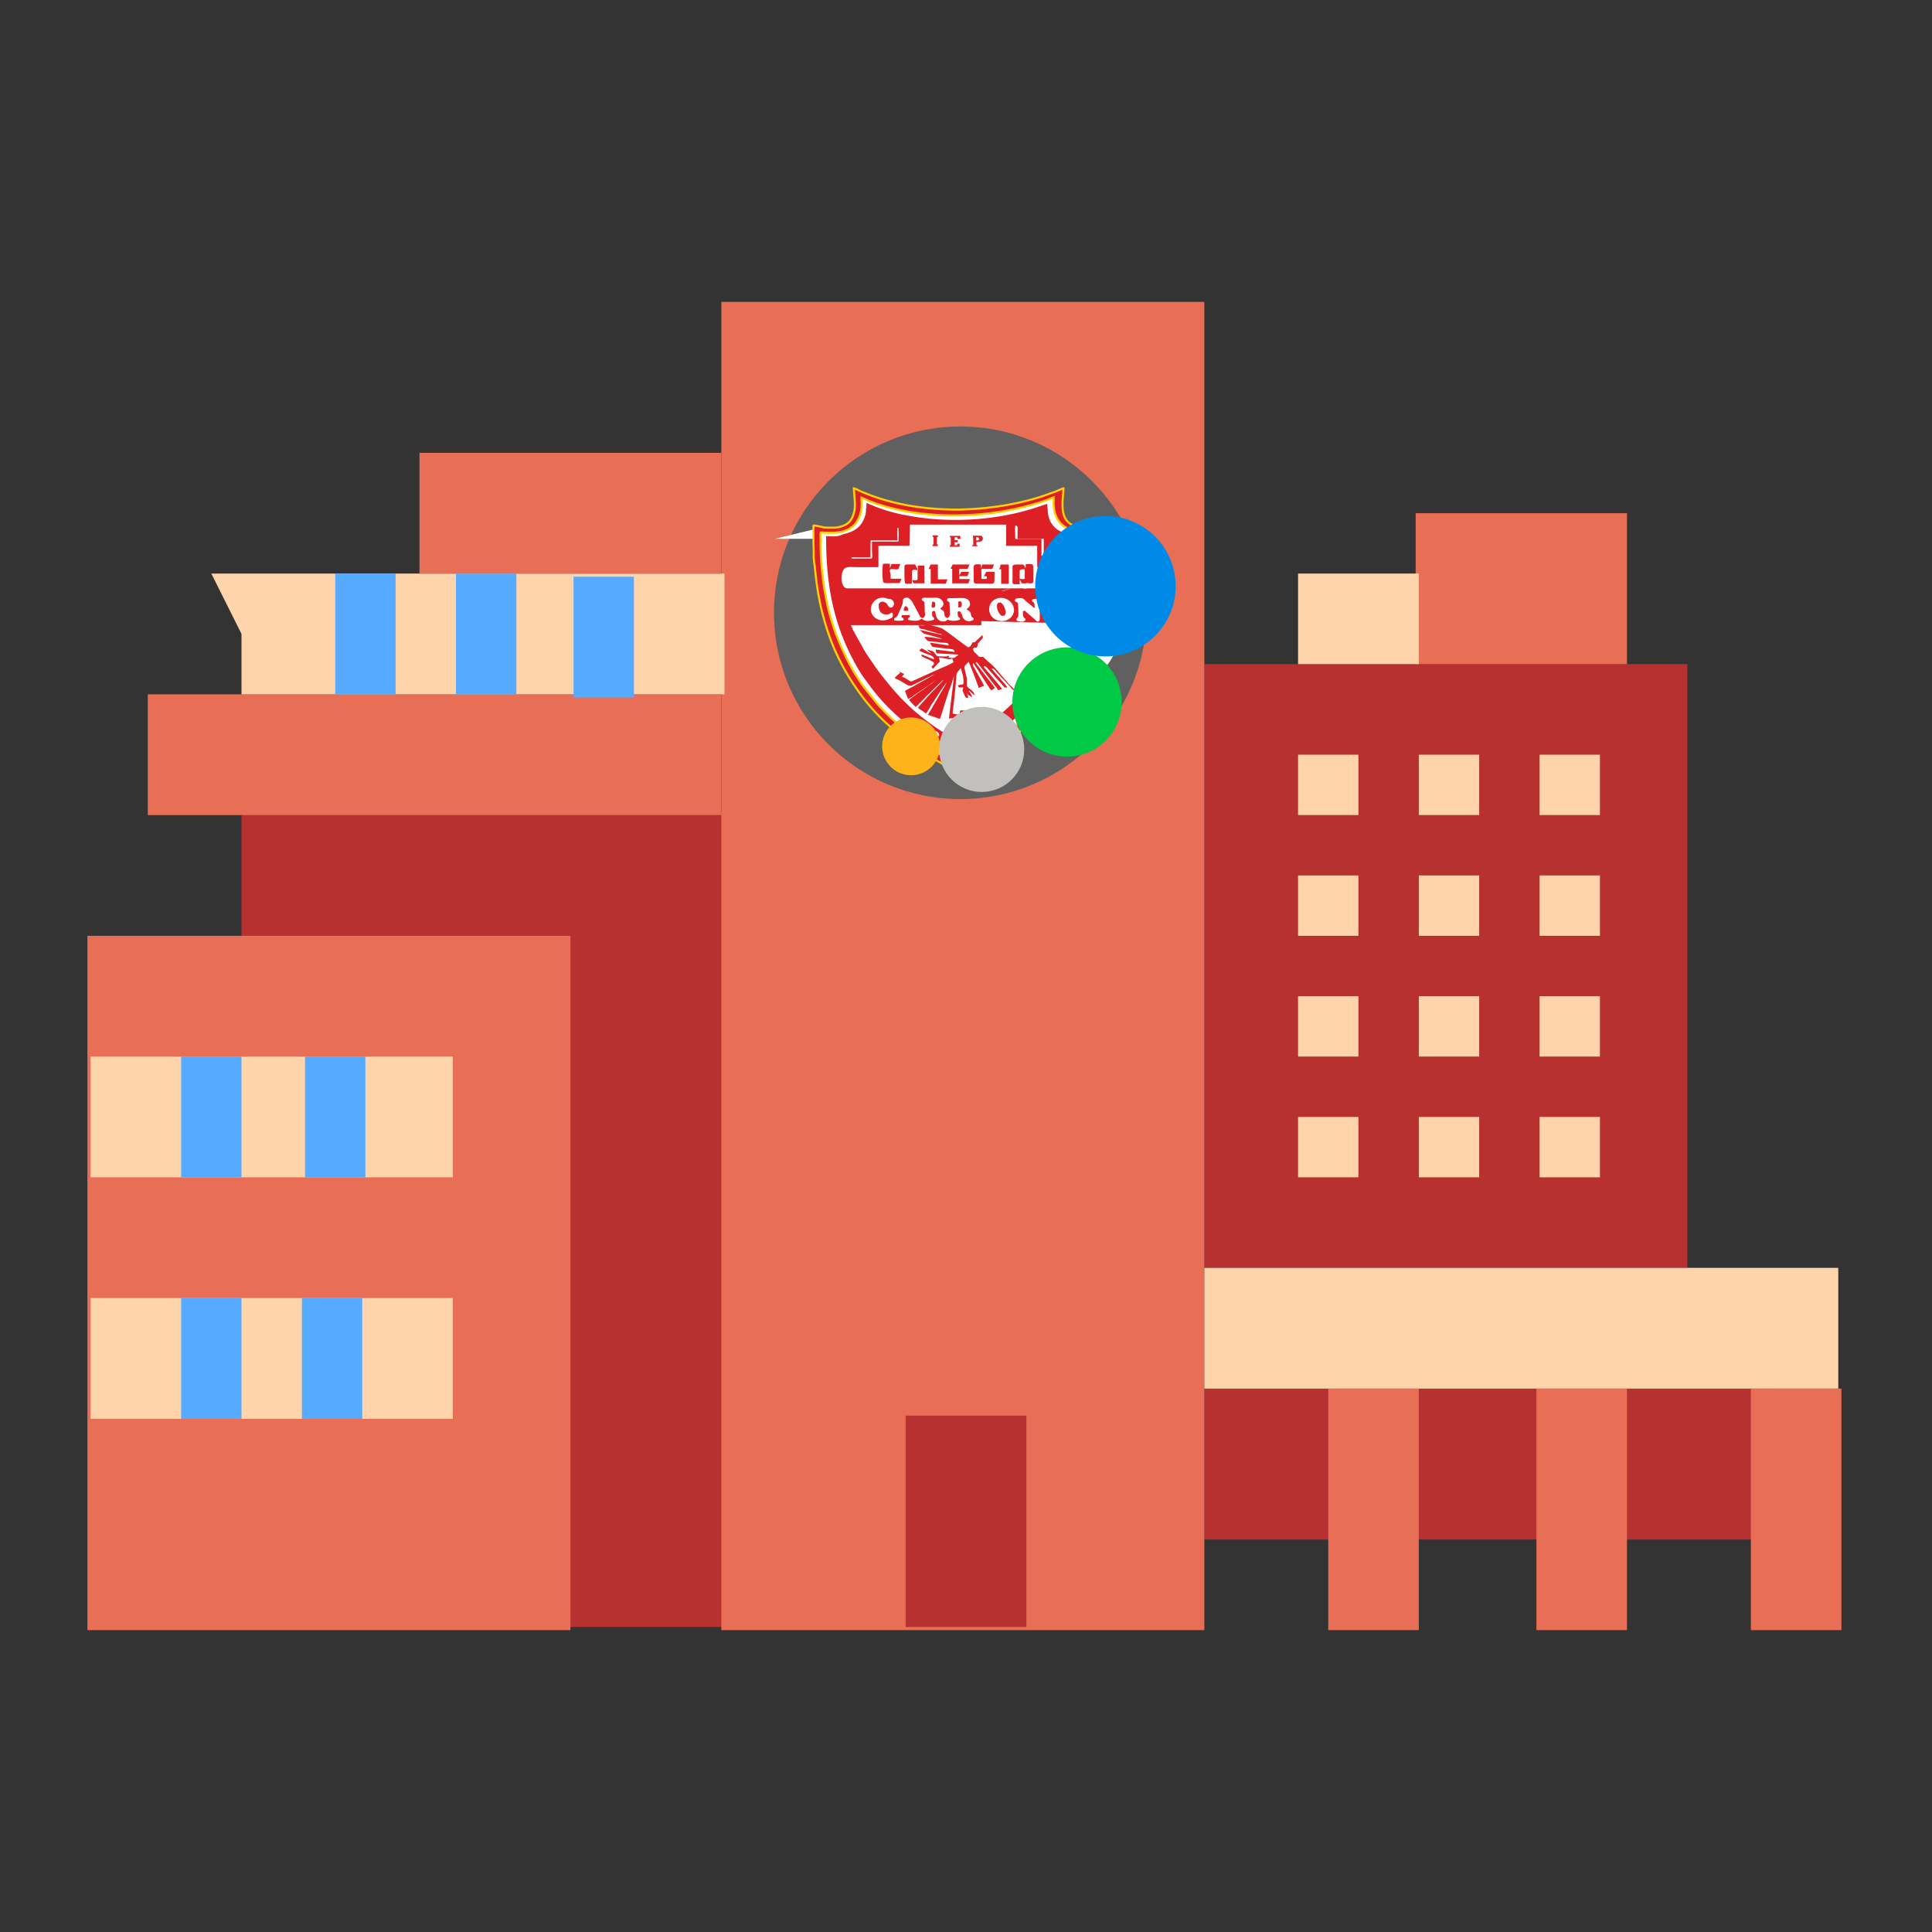 <svg width="512" height="512" xmlns="http://www.w3.org/2000/svg">

 <rect width="100%" height="100%" fill="#333333" stroke="none"/>

 <g>
  <title>background</title>
  <rect fill="none" id="canvas_background" height="514" width="514" y="-1" x="-1"/>
 </g>
 <g>
  <title>Layer 1</title>
  <rect id="svg_1" fill="#b73131" y="368" x="319.163" width="152" height="40"/>
  <rect id="svg_2" fill="#b73131" y="176" x="319.163" width="128" height="160"/>
  <rect id="svg_3" fill="#b73131" y="215.163" x="64" width="128" height="216"/>
  <rect id="svg_4" fill="#e86e55" y="248" x="23.163" width="128" height="184"/>
  <rect id="svg_5" fill="#ffd4aa" y="280" x="24" width="96" height="32"/>
  <rect id="svg_6" fill="#56aaff" y="280" x="48" width="16" height="32"/>
  <rect id="svg_7" fill="#56aaff" y="280" x="80.837" width="16" height="32"/>
  <rect id="svg_8" fill="#e86e55" y="80" x="191.163" width="128" height="352"/>
  <rect id="svg_9" fill="#e86e55" y="184" x="39.163" width="152" height="32"/>
  <rect id="svg_10" fill="#ffd4aa" y="336" x="319.163" width="168" height="32"/>
  <polygon id="svg_12" fill="#ffd4aa" points="192 152 56 152 64 168 64 184 192 184 192 152"/>
  <rect id="svg_13" fill="#56aaff" y="152" x="88.837" width="16" height="32"/>
  <rect id="svg_14" fill="#56aaff" y="152" x="120.837" width="16" height="32"/>
  <rect id="svg_15" fill="#56aaff" y="152.837" x="152" width="16" height="32"/>
  <rect id="svg_16" fill="#e86e55" y="120" x="111.163" width="80" height="32"/>
  <rect id="svg_17" fill="#e86e55" y="368" x="464" width="24" height="64"/>
  <rect id="svg_18" fill="#ffd4aa" y="200" x="344" width="16" height="16"/>
  <rect id="svg_19" fill="#ffd4aa" y="200" x="376" width="16" height="16"/>
  <rect id="svg_20" fill="#ffd4aa" y="200" x="408" width="16" height="16"/>
  <rect id="svg_21" fill="#ffd4aa" y="232" x="344" width="16" height="16"/>
  <rect id="svg_22" fill="#ffd4aa" y="232" x="376" width="16" height="16"/>
  <rect id="svg_23" fill="#ffd4aa" y="232" x="408" width="16" height="16"/>
  <rect id="svg_24" fill="#ffd4aa" y="264" x="344" width="16" height="16"/>
  <rect id="svg_25" fill="#ffd4aa" y="264" x="376" width="16" height="16"/>
  <rect id="svg_26" fill="#ffd4aa" y="264" x="408" width="16" height="16"/>
  <rect id="svg_27" fill="#ffd4aa" y="296" x="344" width="16" height="16"/>
  <rect id="svg_28" fill="#ffd4aa" y="296" x="376" width="16" height="16"/>
  <rect id="svg_29" fill="#ffd4aa" y="296" x="408" width="16" height="16"/>
  <rect id="svg_30" fill="#e86e55" y="136" x="375.163" width="56" height="40"/>
  <rect id="svg_31" fill="#ffd4aa" y="152" x="344" width="32" height="24"/>
  <rect id="svg_32" fill="#b73131" y="375.163" x="240" width="32" height="56"/>
  <rect id="svg_33" fill="#ffd4aa" y="344" x="24" width="96" height="32"/>
  <rect id="svg_34" fill="#56aaff" y="344" x="48" width="16" height="32"/>
  <rect id="svg_35" fill="#56aaff" y="344" x="80" width="16" height="32"/>
  <rect id="svg_36" fill="#e86e55" y="368" x="407.163" width="24" height="64"/>
  <rect id="svg_37" fill="#e86e55" y="368" x="352" width="24" height="64"/>
  <defs>
   <style>.cls-1{fill:#606060;}.cls-2{fill:none;stroke:#fff;stroke-width:11px;}.cls-2,.cls-4{stroke-miterlimit:10;}.cls-3,.cls-4{fill:#dd2026;}.cls-4{stroke:#ffce00;stroke-width:2px;}.cls-5{fill:#fff;}.cls-6{fill:#ffb31a;}.cls-7{fill:#c1c0bd;}.cls-8{fill:#00ca45;}.cls-9{fill:#008ae7;}</style>
  </defs>
  <g transform="matrix(0.272,0,0,0.272,0,0) " id="svg_73">
   <g id="svg_74">
    <circle id="svg_102" r="181.5" cy="597.039" cx="935.626" class="cls-1"/>
    <path id="svg_101" d="m801.126,519.439l0,16.66c0.22,1.05 0.22,7.38 0.22,9.28a47.1,47.1 0 0 0 0.86,9.49c1.92,18.78 3.92,32.07 9.49,50.84a193.08,193.08 0 0 0 26.75,55.47a181.81,181.81 0 0 0 34.94,38.36c1.94,1.9 3.88,3.16 5.82,4.85s10.14,7.59 12.3,9.28l6.47,4.43a251.37,251.37 0 0 0 27.61,15.82a61.15,61.15 0 0 0 7.54,3.62c1.08,0 19,-10.55 20.28,-11.39c2.16,-1.48 4.75,-2.74 6.47,-4.43c3.88,-2.74 8.41,-5.48 12.3,-8.44c12.51,-8.65 22.22,-17.93 33.65,-28.9l5,-5.48a192.7,192.7 0 0 0 28.9,-42.4a208.34,208.34 0 0 0 19.2,-60.11a115.63,115.63 0 0 0 2.16,-17.08l1.04,-17.93l0,0l0,-15.19l-0.22,-5.91c-2.59,0 -6,0.84 -8.84,0.84c-3.24,0 -6,0.21 -9.49,0c-21.79,-2.1 -17.45,-20.45 -16.61,-34.58c-1.08,0 -8.41,3.59 -10.14,3.8c-26.32,9.91 -55.65,14.34 -84.77,15c-31.71,0 -61.69,-4.64 -89.52,-16.66a19.47,19.47 0 0 0 -5,-2.11c0.22,5.69 1.08,10.55 0.86,16.24c-0.22,4.85 -1.94,9.91 -4.75,13.08s-7.52,4.82 -13.52,5.45c-3.24,0 -6.47,0 -9.71,-0.21c-2.82,-0.84 -8.43,-1.9 -9.29,-1.69z" class="cls-2"/>
    <path id="svg_100" d="m804.906,522.539c-0.23,49.55 7.91,91.42 34,133.76c2.79,4.19 6,8.37 9.07,12.56a188.92,188.92 0 0 0 31.87,33.5c4,3 7.91,6.28 12.1,9.54c6.28,5.12 12.79,9.07 19.77,13.26c7.44,4.89 13.49,7.91 21.4,12.1c1.63,0.93 1.16,0.23 3.49,-0.93c23,-12.56 45.83,-28.85 63.27,-46.76a245.85,245.85 0 0 0 27,-33c18.84,-29.78 27.92,-59.32 31.87,-94.45c1.16,-9.54 1.16,-19.77 1.16,-29.78c0,-3 0,-7 -0.23,-10.24c-13.26,0 -21.87,-0.93 -30,-6.51c-8.14,-6.28 -9.31,-15.35 -9.31,-24.66l-9.31,3c-3,1.16 -6.51,2.09 -9.54,3c-36.56,10.48 -78.9,12.61 -117.29,5.37a159.3,159.3 0 0 1 -35.1,-10.24c-1.16,-0.23 -3.49,-1.63 -4.89,-2.09c-0.23,5.35 0,9.54 -2.09,14.66c-3,8.37 -9.54,13.49 -19.77,15.59c-7.93,3.48 -10.49,2.08 -17.47,2.32z" class="cls-3"/>
    <path id="svg_99" d="m1065.216,519.979c0.93,30.94 -0.93,56.3 -9.31,85.84c-5.35,18.84 -15.59,41.64 -27.22,58.39c-2.09,2.33 -3,4.89 -5.12,7a173.13,173.13 0 0 1 -11.44,13.47c-8.37,9.54 -22.1,22.56 -32.8,30.24l-14.42,10.47c-3.49,2.33 -12.1,7.91 -15.59,10.24c-2.79,1.63 -5.35,3 -8.14,4.89c-1.63,0.93 -2.79,1.63 -4.19,2.33c-2.79,1.16 -2.33,2.09 -4.19,0.93c-2.79,-1.63 -6,-2.79 -8.37,-4.19a298.79,298.79 0 0 1 -31.4,-19.54a246.4,246.4 0 0 1 -38.15,-34.2l-12.52,-15.6c-11.4,-15.35 -18.84,-30.24 -26.05,-47.92c-10.93,-26.52 -16.52,-60.95 -16.75,-91.19l0,-6c0,-7.44 -0.93,-6.28 2.33,-6.28c3,0.23 6.51,0.23 9.54,0.23c11.4,-0.23 20.47,-4.19 24.89,-13.49a26.86,26.86 0 0 0 2.81,-9.35c0.93,-5.12 0,-9.07 0.23,-11.4l9.31,4c40.24,15.35 93.05,16.52 134.92,8.14a294.16,294.16 0 0 0 32.78,-8.45l10.24,-4c0,2.79 -0.23,5.35 0,8.37c1.16,12.1 6.51,20.94 20.7,24.66c7.91,2.56 10.93,1.86 17.91,2.33l0,0.08zm-272.64,-7.91l0,18.37c0.23,1.16 0.23,8.14 0.23,10.24a53.09,53.09 0 0 0 0.93,10.47c2.09,20.7 4.19,35.36 10.24,56.06a215,215 0 0 0 28.85,61.18a199,199 0 0 0 37.69,42.34c2.09,2.09 4.19,3.49 6.28,5.35s10.93,8.37 13.26,10.24l7,4.89a269.62,269.62 0 0 0 29.78,17.45a65.31,65.31 0 0 0 8.14,4c1.16,0 20.47,-11.63 21.87,-12.56c2.33,-1.63 5.12,-3 7,-4.89c4.19,-3 9.07,-6 13.26,-9.31c13.49,-9.54 24,-19.77 36.29,-31.87l5.35,-6a212.81,212.81 0 0 0 31.17,-46.76a233.51,233.51 0 0 0 20.7,-66.3a130.28,130.28 0 0 0 2.33,-18.84l1.16,-19.77l0,0l0,-16.82l-0.23,-6.51c-2.79,0 -6.51,0.93 -9.54,0.93c-3.49,0 -6.51,0.23 -10.24,0c-23.5,-2.33 -18.84,-22.56 -17.91,-38.15c-1.16,0 -9.07,4 -10.93,4.19c-28.38,10.93 -60,15.82 -91.42,16.52c-34.2,0 -66.53,-5.12 -96.54,-18.38a20.75,20.75 0 0 0 -5.35,-2.33c0.23,6.28 1.16,11.63 0.93,17.91c-0.23,5.35 -2.09,10.93 -5.12,14.42s-8.14,5.35 -14.66,6c-3.49,0 -7,0 -10.47,-0.23c-3.07,-0.91 -9.12,-2.08 -10.05,-1.84z" class="cls-4"/>
    <path id="svg_98" d="m1039.626,609.069l-210.5,0c0.23,2.09 7.91,15.59 9.07,17.45a134,134 0 0 0 10.24,16.75c4.19,6.28 7,10.24 11.4,15.82c2.09,2.79 4.19,5.12 6,7.44l6.28,7.44c2.33,2.33 4.19,4.89 6.51,7a205.09,205.09 0 0 0 19.77,17.91c0.93,0.23 1.16,1.16 2.09,1.63a202.39,202.39 0 0 0 24.89,16.75c1.16,0.93 8.37,4.89 9.31,4.89c1.16,0 16.52,-9.07 17.91,-10.24c18.61,-12.1 30.24,-22.1 44.66,-37.69a343.27,343.27 0 0 0 23.73,-30.94l5.12,-8.14a178.14,178.14 0 0 0 11.63,-21.87a8.62,8.62 0 0 0 1.86,-4.19l0.03,-0.01z" class="cls-5"/>
    <path id="svg_97" d="m894.926,609.069a10.07,10.07 0 0 0 1.16,2.79c0.23,0.93 2.09,0.93 3,1.16c2.33,0.23 4,1.16 6.28,1.63l9.54,2.79c0.93,0.23 2.33,0.23 2.79,1.16l-21.4,-4.89c0.23,0.93 1.16,1.16 2.09,2.09a6.41,6.41 0 0 0 2.09,1.63l17.45,4.89c-0.23,0.23 -1.16,0 -2.09,0s-1.4,-0.23 -2.33,-0.23a58.4,58.4 0 0 0 -12.79,-1.63a12.45,12.45 0 0 0 3.49,4.19c1.4,0.23 12.56,1.16 15.35,1.63a15.4,15.4 0 0 1 3.57,0.26c0.23,0.23 1.4,1.63 1.4,2.33l-18.61,-2.79l2.33,4c0.23,0.23 15.35,2.09 18.38,2.33c2.33,0.23 3,0.93 3.49,2.79l-18.38,-2.33c0,1.16 0.23,2.79 0.93,3.49c0.23,0.23 0,0.23 0.23,0.23l20.94,1.16c-0.23,0.93 -2.79,2.09 -3.49,2.79c-1.16,0.93 -4.19,0.23 -6,0.23l0,-2.09c-1.16,0.23 -1.63,0.93 -2.79,0.93c-2.09,0 -5.12,0 -7.44,-0.23c-2.33,0 -3.49,-4 -5.35,-4.89c-1.16,-0.23 -4.89,-1.63 -5.35,-1.63c0.93,1.63 3,2.79 4.19,4c-3.49,-1.16 -6.51,-4 -9.54,-5.12a5.19,5.19 0 0 0 -2.33,2.09c1.4,1.16 6,2.79 7.91,3.49c4,1.63 6.51,2.09 6.28,5.12l-12.1,-4.89c0,2.09 0.23,2.09 2.09,2.79a9.6,9.6 0 0 0 3.49,1.63a55.08,55.08 0 0 1 6.51,3.49c0,3.49 -0.93,2.09 -2.33,4l1.16,2.09c0.93,-0.23 2.79,-2.79 3.49,-3.49l3.49,-3.49l-0.93,-4c1.63,0 5.35,0.93 7,1.16c4.89,1.16 2.33,0.23 6,0a30.56,30.56 0 0 1 1.16,3.49c-3.49,2.33 -7.91,4 -12.56,6l-25.19,11.32c-4,1.63 -2.79,2.09 -6.28,0c-1.63,-0.93 -4.19,-2.79 -6,-3c0.23,-1.16 1.63,-2.09 2.09,-3c-1.63,-0.23 -3,-1.63 -4.89,-2.09c0.23,0.93 0.23,0.23 0.93,1.16c-1.16,0.93 -5.12,4 -5.35,5.12a59.67,59.67 0 0 1 9.31,4.89c1.63,0.93 3,2.09 4.89,2.33a5.73,5.73 0 0 0 2.79,-0.23l12.1,-6a23.83,23.83 0 0 1 4.89,-2.33a31.53,31.53 0 0 1 4.89,-2.33c-1.63,1.16 -5.35,3 -7,4c-4.89,2.79 -9.54,5.12 -14.42,8.14a57.7,57.7 0 0 0 -7.44,4l3,7.91c1.4,-0.23 23.5,-15.82 27.22,-18.38c-0.93,0.93 -2.33,1.63 -3,2.33a30.31,30.31 0 0 1 -3.49,2.33l-6.51,4.89c-4.89,3 -9.07,6.51 -13.26,9.54c0.23,0.93 6,6.51 6.51,7a49.34,49.34 0 0 0 3.49,-3.49a36.82,36.82 0 0 0 3,-3c6.28,-6.28 12.56,-12.56 18.61,-18.38c1.16,-0.93 1.16,-1.63 1.63,-0.93c-1.16,0.93 -5.35,6 -6.28,6.51c-2.09,2.33 -4,4.19 -6.28,6.51l-12.1,13.49a24.15,24.15 0 0 0 4,2.79c1.16,0.7 3,2.33 4.19,2.79a35,35 0 0 0 2.33,-4a16.13,16.13 0 0 0 2.33,-4c2.09,-2.79 3.49,-5.12 5.12,-7.44c1.16,-2.09 8.37,-13.26 10.24,-14.66l-18.38,31.4l11.63,4c0.93,-1.63 8.37,-27 10.24,-30.94c0.93,-2.09 2.79,-9.07 3.49,-10.24l-4.89,40.71l15.27,-0.4a26.71,26.71 0 0 0 0.23,-4.19c0.23,-1.63 1.63,-1.63 1.63,-3l-6,-0.23l-0.93,4l0,0c-1.63,0 -4.89,-0.23 -6.28,-0.93l-0.23,0c0,-4 0.93,-8.14 1.16,-11.63c0.93,-7.91 1.63,-15.59 2.33,-23.5a12.29,12.29 0 0 1 0.23,-3c0.23,-1.63 3,-4.89 4.19,-6c0.23,0.23 1.63,6.28 2.09,7.44c0.23,2.09 0.93,6 0.23,8.14l-5.35,1.05l1.16,2.09l4.19,0c0,3 -1.63,1.16 0.23,5.12c0.23,1.16 2.09,4.19 2.33,4.89l2.33,0c0,-1.16 -0.93,-3 -1.16,-4.19c1.16,1.16 0.23,1.16 2.09,2.09c0.93,0.23 1.63,1.16 2.79,1.63c-0.23,-3 -3,-5.12 -3,-6.28c1.16,0.23 4,4 5.35,4.19c-0.23,-3 -3,-4.89 -5.12,-6.51c-1.4,-1.16 -2.33,-1.63 -2.33,-3.49l0,-5.35c0,-2.79 -2.33,-9.54 -2.33,-12.1c0,-1.16 3.49,-4.19 4,-4.89c0.93,0.93 7.91,19.54 9.31,23.5c0,0.23 0,0.23 0.23,0.93l0.23,0.93c0.23,0 5.35,-2.09 5.35,-2.09c-0.93,-2.33 -7.44,-13.49 -9.07,-16.75c-0.93,-1.63 -3,-4 -1.16,-5.35a44.74,44.74 0 0 0 4.08,6.48c1.16,2.09 11.63,18.38 12.79,19.77c0.23,0.23 0,0.23 0.23,0.23c1.16,-0.23 2.79,-1.63 3.49,-2.09c-0.23,-1.63 -8.14,-10.93 -9.31,-12.56l-7,-9.07c-0.93,-0.93 -1.63,-2.33 -2.33,-3l0.93,-0.93c1.63,1.63 13.49,17.45 15.82,20.47c1.63,2.09 4.19,4.89 5.12,7c1.16,0 2.79,-0.93 4,-0.93c-0.23,-0.93 -14.66,-17.91 -17.21,-20.7c-0.93,-0.93 -0.93,-0.93 0,-1.63c1.16,0 0.23,-0.23 1.16,0.23l2.09,2.09c2.33,2.79 4.89,5.35 7,7.91c1.63,1.63 8.14,9.07 9.31,10.47l2.79,0c-0.93,-2.09 -14.42,-16.75 -15.35,-18.38l1.63,0c2.09,1.63 3.49,4 5.12,5.35a53.3,53.3 0 0 0 4.89,5.35l7.44,8.14c1.16,1.16 1.16,2.09 3,2.09c0,-1.16 -3.49,-4.19 -4.89,-5.35l-13.49,-15.82a56.82,56.82 0 0 0 -5.35,-5.12a53.3,53.3 0 0 1 -5.35,-4.89c-2.09,-1.63 -0.93,-0.93 -4,-1.16c-1.63,0 -2.33,-1.16 -3,-2.09c-1.63,-1.63 -4,-2.79 -4,-6l0.93,-0.93l2.33,0c2.33,-2.79 0,-2.79 2.33,-5.12l10.93,-12.56s-0.23,-0.93 -1.63,0l-12.52,11.58c-1.16,1.16 -1.16,0.93 -3,0.93a31.15,31.15 0 0 1 -1.4,2.79c-0.93,1.63 -1.16,1.16 -2.79,2.09c-3,-1.63 -23.73,-17.91 -26.05,-18.61a150.76,150.76 0 0 0 -14.66,-4c-2.58,2.15 -5.6,1.22 -7.7,0.98z" class="cls-3"/>
    <path id="svg_96" d="m886.556,511.139l93.75,0l0,20.7l30.24,0l0,20.7c1.4,0.23 18.38,0 21.4,0c9.07,0 12.56,-1.16 14.19,6.51c1.16,5.12 0,13.49 -5.35,14.19c-3.49,0.23 -7.44,0 -10.93,0l-204.48,0c-5.12,-0.23 -6.28,-9.07 -5.12,-14.19c2.09,-8.14 6.51,-6.51 14.19,-6.51l21.4,0l0,-20.7c2.09,-0.23 26.05,0 30.24,0l0.47,-20.7z" class="cls-5"/>
    <path id="svg_95" d="m998.446,554.869l0,9.07l-0.93,0.23a22.57,22.57 0 0 1 -4,-0.23a60.66,60.66 0 0 1 0,-6.51c0,-1.63 -0.23,-2.33 1.16,-2.33a4.21,4.21 0 0 1 3.72,-0.23l0.05,0zm-4.94,9.31a34.8,34.8 0 0 0 2.09,4.19l8.37,0c3.49,0 2.79,-2.09 2.79,-4.89l0,-7.44c0,-2.09 0.23,-5.35 -1.16,-6.28a28.33,28.33 0 0 0 -6.28,0l0,4c-0.23,-0.23 0,0.23 -0.23,-0.23a7.82,7.82 0 0 0 -2.09,-3.49c-11.63,-0.23 -10.47,0 -10.47,5.12l0,7c0,8.14 -1.16,7 7,7l0,-5.35l0,0l-0.02,0.37z" class="cls-3"/>
    <path id="svg_94" d="m968.446,549.979l-11.4,0l-1.4,4l0,-4c-8.37,-0.93 -7,1.16 -7,7.91l0,6.51c0,2.33 -0.23,4.19 2.79,4.19l7.91,0c9.54,0 9.54,1.16 9.54,-4.89a60.44,60.44 0 0 0 0,-6.51l-8.14,0c-0.23,0.93 -1.63,3 -2.09,4.19a9.59,9.59 0 0 1 2.79,0.23l0,1.16c0,0.93 0,0.93 -0.23,1.16a17.1,17.1 0 0 1 -4.89,0c-0.23,-1.16 0,-6 -0.23,-7.44l0,-1.15c0,-0.93 0,-0.23 0.23,-0.93c1.4,-0.23 8.14,0 10.47,0l1.65,-4.43z" class="cls-3"/>
    <path id="svg_93" d="m893.766,554.169l-2.09,-4.19c-11.4,0 -10.47,-0.93 -10.47,5.12c0,2.09 -0.23,12.79 0.93,13.49a28.33,28.33 0 0 0 6.28,0l0,-4c0.23,0.93 1.16,2.79 1.4,3.49c0.23,0 0.23,0 0.23,0.23l10.47,0c0,-0.23 0,-0.23 0.23,0l0,-8.61c0,-2.33 -0.23,-6.28 0,-8.14l-0.23,-0.23c-0.23,0 -0.23,0 0,-0.23l-6.28,0l0,2.79a8.26,8.26 0 0 1 -0.23,2.33l0,8.14c-0.23,1.16 -1.63,0.93 -3,0.93l-1.16,0c-1.63,0 -0.23,0 -0.93,-0.23s-0.23,-1.63 -0.23,-2.33l0,-6.19c0.23,-1.63 2.09,-1.63 4.19,-1.16c1.63,0 0.23,0 0.93,0.23c-0.04,-1.21 -0.04,-0.27 -0.04,-1.44z" class="cls-3"/>
    <path id="svg_92" d="m944.716,549.979l-16.52,0l-2.07,4.19l1.63,0l0,14.19l15.82,0l1.4,-4.19l-10.27,0l0,-2.79l7.91,0c0.23,-1.16 1.4,-3 1.4,-4.19l-7.44,0c-0.93,1.16 -1.16,2.79 -2.09,3.49l0,-6.28l8.14,0l2.09,-4.42z" class="cls-3"/>
    <path id="svg_91" d="m867.246,554.869c2.09,-0.93 5.35,0.23 7.44,-0.23c0.93,-0.23 0.93,-1.16 1.4,-2.33c0.23,-0.93 0.93,-1.63 0.93,-2.79l-8.37,0l-1.63,4.19l0,-4.42a60.66,60.66 0 0 0 -6.51,0c-1.16,2.33 -0.93,12.79 -0.23,16.52c0,3 3.49,2.33 7,2.33l9.31,0c0.23,-0.93 1.63,-3.49 1.63,-4.19c-2.33,-0.23 -10.24,0.23 -10.47,-0.23l0,-4.65c-0.73,-1.18 -0.96,-3.53 -0.5,-4.2z" class="cls-3"/>
    <path id="svg_90" d="m904.706,554.399a5.16,5.16 0 0 1 2.09,0.23l0,14l14.66,0l1.63,-4.19l-9.31,0l0,-14.46l-7,0l-2.07,4.42z" class="cls-3"/>
    <path id="svg_89" d="m975.656,549.979c-0.93,0.23 -0.93,0.23 -0.93,1.16c-0.23,0.23 -0.23,0.93 -0.23,1.16a21.62,21.62 0 0 1 -1.16,2.33l2.09,0l0,14.19l7.44,0l0,-18.6c-0.23,-0.24 -7.21,-0.24 -7.21,-0.24z" class="cls-3"/>
    <path id="svg_88" d="m926.126,523.469c0.23,0.23 0.23,0 0.23,1.63l0,6c-0.93,0.23 -0.93,-0.23 -0.93,1.63l9.54,0l0,-3l-2.33,0c0,1.16 0,1.63 -0.23,1.63l-1.18,0c-1.63,0 -0.93,0 -1.16,-0.23l0,-2.79l3,0l0,-2.09l-3,0l0,-2.79l2.79,0c0,2.09 -0.23,1.63 2.79,1.63l0,-3l-10,0c-0.52,1.61 -0.52,1.38 0.48,1.38z" class="cls-3"/>
    <path id="svg_87" d="m950.996,526.489l0,-3c2.09,0 2.79,0 2.79,1.63c0,1.4 -0.7,1.63 -2.79,1.4l0,-0.03zm-3,-2.97a15.4,15.4 0 0 1 0.23,3.49l0,4l-0.93,0l0,1.16l5.12,0l0,-0.93c-1.16,0 -1.16,0 -1.16,-2.09c0,-1.16 0.23,-1.16 0.23,-1.16c1.16,0 4,-0.23 4.89,-0.93c2.09,-1.16 1.4,-5.12 -1.16,-5.12l-5.82,0c-2.09,0 -1.4,-0.23 -1.4,0.93l0,0.65z" class="cls-3"/>
    <path id="svg_86" d="m909.586,523.699l0,6.28c-0.23,1.63 -1.16,-0.93 -0.93,2.09l5.12,0c0,-2.79 -0.23,-0.93 -0.93,-2.09l0,-6.28c0.23,-1.16 1.16,0.93 0.93,-2.09l-5.12,0c0,2.09 0.7,1.39 0.93,2.09z" class="cls-3"/>
    <path id="svg_85" d="m932.386,724.919c0.93,1.16 3,0.93 4.89,1.63c1.4,0.93 2.09,2.79 0.23,4c-2.09,2.09 -8.37,1.63 -8.37,-2.09l2.79,0c0.93,0.93 1.63,2.33 3.49,0.93c0,-2.79 -7.91,-1.16 -5.35,-5.35c1.16,-2.09 7.91,-2.33 8.14,1.16c-4,0 -2.33,0 -3,-0.23c-1.4,-1.16 -2.56,-1.16 -2.79,0l-0.03,-0.05z" class="cls-5"/>
    <path id="svg_84" d="m949.126,720.539c-2.09,-0.23 -2.09,-1.16 -3.49,0.23c-0.93,1.16 0.93,5.35 3.49,4c0.93,-0.23 0.23,-0.23 0.93,-1.63c0,-0.23 0,-0.23 0.23,-0.23l2.84,0c0,5.35 -7.44,6.28 -9.54,2.09c-1.63,-2.79 -0.93,-4.89 1.63,-6c2.79,-1.63 4.19,-1.16 6.51,0.23c-0.93,1.16 -0.93,0.7 -2.56,1.4l-0.04,-0.09z" class="cls-5"/>
    <path id="svg_83" d="m923.776,719.799l2.79,0.93a18.35,18.35 0 0 1 -2.09,5.35c-0.93,2.09 -2.79,2.79 -5.35,2.09c-6.51,-1.63 -3,-5.35 -2.09,-9.54l3,0.93c0,2.33 -3.49,6.51 -0.23,7c2.79,0 2.33,-4.89 4,-6.75l-0.03,-0.01z" class="cls-5"/>
    <path id="svg_82" d="m953.786,717.239a5.16,5.16 0 0 0 6.28,4c2.33,-0.23 5.35,-2.33 4.89,-5.12c-1.86,-7.21 -12.56,-4 -11.17,1.16l0,-0.04z" class="cls-5"/>
    <ellipse id="svg_81" ry="2.56" rx="3.02" cy="716.549" cx="959.136" class="cls-3"/>
    <path id="svg_80" d="m910.286,718.409c-1.16,0.23 -2.33,0.93 -3,0c-2.09,-2.09 4.19,-7.44 4.89,-2.09l2.79,0.93c0.23,-2.79 -1.16,-4.19 -3.49,-5.12c-3,-1.16 -5.12,0.93 -6.28,2.33c-3,4.19 3.49,9.07 7.44,6l-2.33,-2.09l-0.02,0.04z" class="cls-5"/>
    <path id="svg_79" d="m990.306,512.069l0,0s-0.23,-0.23 -0.93,0s-0.23,9.54 -0.23,11.4a3,3 0 0 0 0.23,1.63l0.23,0c1.16,0.23 -1.16,0 0.23,0l24.89,0l0,16.52l19.54,0.23l0.47,0c0.23,0 0.23,0.23 0.23,-0.23l0,-0.23l-18.14,0c0,-2.09 0.23,-15.59 0,-16.52l-25.35,0c-0.23,-2.33 0,-9.31 0,-11.4l-1.16,-1.4l-0.01,0zm-116.08,14.42c-3,0 -24.66,-0.23 -25.82,0c-0.23,0.23 -0.23,7.44 -0.23,8.14l0,8.37l-14.43,0c-1.16,0 -3.49,-0.23 -4.19,0.23c0,0.93 0.23,0.93 1.16,0.93l18.62,0c0.93,-0.93 0.23,-6.51 0.23,-8.14l0,-8.37l25.82,0a126,126 0 0 0 0,-13.26c-1.63,-0.23 -1.16,0.93 -1.16,2.09l0,10l0,0.01zm26.75,67.22c0,-2.09 -0.23,-3.49 -0.23,-5.35a3,3 0 0 0 -1.63,-3c-1.63,-0.93 -1.16,-2.33 0.23,-2.79a8.73,8.73 0 0 1 2.33,-0.23c3,0.23 6.28,0 9.31,0a9.27,9.27 0 0 1 5.12,1.16c3.49,2.09 4.19,6.28 1.16,8.37c-0.93,0.93 -1.63,1.16 0,2.09c2.33,0.93 2.79,2.79 3,4.89c0.23,1.16 0.23,2.33 2.09,3c1.63,0.93 0.93,2.09 -0.23,2.79c-3,2.09 -8.14,0.23 -9.31,-2.79a11.85,11.85 0 0 1 -1.4,-4.89c-0.23,-1.16 -1.16,-2.09 -2.33,-1.63s-0.93,1.63 -0.93,2.33c0,1.63 0,3 1.63,4.19c1.16,0.93 0.23,2.09 -0.93,2.33c-3.49,0.93 -7,1.63 -10.47,-1.16c-0.23,-0.23 -0.23,-0.23 -0.93,0c-3.49,2.79 -7.91,1.63 -11.63,1.16c-1.16,0 -2.09,-1.63 -0.23,-2.33c0.23,-0.23 1.16,-0.93 0.93,-1.63c-0.23,-0.93 -0.93,-0.93 -1.63,-0.93l-5.12,0c-0.93,0 -1.16,0 -1.4,0.93s0,1.16 0.93,1.63s1.16,0.93 1.16,1.63c0,0.93 -0.93,1.16 -1.63,1.16a30.48,30.48 0 0 1 -6.51,0c-0.93,0 -1.16,-0.23 -1.16,-1.16a1.56,1.56 0 0 1 0.93,-1.63c1.4,-0.23 2.09,-1.63 2.79,-2.79c1.63,-4.89 4.89,-9.07 4.89,-14.19c0,-2.33 3,-3 5.35,-2.33a16.53,16.53 0 0 1 3.49,3.49c2.33,4 4.19,7.91 6.28,11.63a8.37,8.37 0 0 0 1.16,2.09c0.23,1.63 2.33,2.79 3,2.33c1.16,-0.23 2.33,-2.09 2.33,-3.49a18.25,18.25 0 0 1 -0.41,-4.87l0,-0.01zm6.75,-4.65c0.23,0.93 -0.93,2.79 1.16,3c2.09,0 2.33,-1.16 2.33,-2.79s0,-3 -2.09,-3c-1.87,-0.46 -0.47,1.63 -1.4,2.8l0,-0.01zm-24.89,6c0.93,-0.23 2.33,0.93 2.09,-0.93c-0.23,-1.16 -0.93,-3.49 -2.33,-3.49s-1.63,2.09 -2.09,3c-0.23,2.41 1.86,1.24 2.33,1.47l0,-0.05zm49.55,-12.33a69.78,69.78 0 0 1 7,0c2.09,0.23 4.89,1.63 5.35,4c0.93,2.33 0.23,4.19 -2.09,6c-1.16,0.93 -0.93,1.16 0.23,1.63c1.4,0.93 2.79,2.09 3,3.49c0.23,1.63 0.23,3 2.33,4.19c1.16,0.93 0.23,2.09 -0.93,2.33c-3.49,2.09 -8.14,0.23 -9.31,-3a11.26,11.26 0 0 0 -1.63,-4.19a2.31,2.31 0 0 0 -2.33,-1.63c-1.16,0.23 -0.93,1.16 -0.93,2.09c0,1.63 0,3 1.63,4.19c1.16,0.93 0.93,2.09 -0.93,2.33a15.86,15.86 0 0 1 -9.31,0c-1.63,-0.23 -2.33,-1.63 -0.23,-2.79a3.4,3.4 0 0 0 1.16,-3c0,-3 0,-6.51 -0.23,-9.54c0,-1.16 0,-2.33 -1.16,-2.79a1.46,1.46 0 0 1 -1.16,-2.09c0.23,-0.93 1.16,-1.16 2.33,-1.16l7.21,-0.06zm1.16,6.28c0.93,0.93 -1.16,2.79 1.16,2.79c2.09,0 2.33,-1.16 2.33,-2.79s0,-3.49 -2.33,-3c-2.09,-0.2 -0.46,1.89 -1.16,3.06l0,-0.06zm60.25,-6.28c1.63,-0.23 3,0.23 4.89,2.09c2.33,2.33 5.12,4.19 7.44,6.28c0.23,0.23 0.93,1.16 1.63,0.93c0.93,-0.23 0.23,-1.16 0.23,-1.63c0,-1.63 0,-3 -1.63,-4c-1.4,-0.93 -1.16,-2.33 0.93,-2.79a28.35,28.35 0 0 1 6.28,0c2.09,0.23 2.33,2.09 0.93,2.79c-1.63,0.93 -1.63,2.33 -1.63,3.49c0,3.49 0.23,7 0.23,10.47l0,2.18c0,1.16 0,2.33 -1.16,2.79c-1.16,0.93 -2.09,-0.23 -3,-1.16c-3,-2.79 -6.28,-5.35 -9.31,-8.14c-0.23,-0.23 -1.16,-1.16 -2.09,-0.93s-0.93,1.16 -0.93,2.09c0,2.09 0,4 2.09,5.35c1.16,0.93 0.23,2.09 -0.93,2.79c-2.09,0.93 -4,0.23 -5.35,0c-2.33,-0.23 -2.79,-2.09 -1.16,-3.49a2.77,2.77 0 0 0 0.87,-2.3a76,76 0 0 0 -0.23,-10.24c0,-1.16 -0.23,-2.33 -1.63,-2.79c-0.93,-0.23 -2.09,-1.16 -1.16,-2.33c0.23,-1.16 1.63,-1.16 2.33,-1.16a5.22,5.22 0 0 1 2.36,-0.23l0,-0.06zm-17.91,22.33c-7,0 -12.1,-5.12 -12.1,-11.63c0,-6.28 5.12,-10.93 11.63,-10.93s12.56,5.35 12.56,12.1c-0.46,6.33 -5.58,10.52 -12.09,10.52l0,-0.06zm4,-7.91a15.27,15.27 0 0 0 -3,-8.37c-0.93,-1.16 -2.09,-2.09 -3.49,-1.63c-1.63,0.23 -2.09,2.09 -2.09,3a13.74,13.74 0 0 0 2.79,8.14c0.93,1.16 2.09,2.09 3.49,1.63c1.79,0.08 1.79,-1.55 2.25,-2.71l0.05,-0.06zm-131.43,-3.49a11.45,11.45 0 0 1 15.82,-10.47a6.44,6.44 0 0 0 2.09,0.23c3.49,0.23 6,4.19 4,7c-1.16,2.09 -3.49,2.09 -4.89,0c-0.93,-1.16 -1.16,-2.33 -2.33,-3c-1.63,-0.93 -2.79,-1.63 -4.89,-0.93c-2.09,0.93 -2.09,2.33 -2.09,4c0,5.12 3,8.37 7.44,8.14a5.72,5.72 0 0 0 4,-1.16c1.63,-1.16 2.33,-0.23 2.33,1.16c0,1.63 -0.23,3 -1.63,3.49c-4.19,2.09 -8.37,3.49 -13.26,1.16a10.69,10.69 0 0 1 -6.64,-9.56l0.05,-0.06zm239.15,14.89a22.62,22.62 0 0 1 -4.19,-0.23c-1.63,-0.23 -2.09,-1.63 -0.93,-2.79c0.23,-0.23 1.16,-0.93 1.16,-1.63c0,-4 0,-7.91 -0.23,-11.63c0,-1.16 -0.93,-1.63 -1.63,-2.33c-1.16,-1.16 -0.93,-2.09 0.93,-2.79a15.87,15.87 0 0 1 9.31,-0.23c2.33,0.23 2.33,1.63 0.93,3a3.14,3.14 0 0 0 -1.16,2.33c0,3.49 0,7 0.23,10.47c0,1.16 0.23,2.09 1.63,2.33c1.63,1.16 1.16,2.33 -0.93,3a21.82,21.82 0 0 1 -136.6,-2.93l131.48,3.43zm-87.02,-40.48c0.93,0 1.63,0.23 2.33,0.23c1.63,0.23 2.09,1.63 0.93,2.79a7.47,7.47 0 0 1 -5.12,2.33c-0.93,0 -1.63,0 -2.09,-0.93c-0.23,-0.93 0.23,-1.16 0.93,-1.63c0.23,-0.23 0.93,-0.93 0.93,-1.16c-24.47,6.34 -23.54,6.34 -21.68,6.34l23.77,-7.97z" class="cls-5"/>
    <circle id="svg_78" r="28.14" cy="727.178" cx="887.649" class="cls-6"/>
    <circle fill="#e1e5ef" id="svg_77" r="41.44" cy="730.162" cx="956.47" class="cls-7"/>
    <circle fill="#3bb747" id="svg_76" r="53.22" cy="683.972" cx="1039.604" class="cls-8"/>
    <circle fill="#0747a6" r="68.41" id="svg_75" cy="571.129" cx="1077.016" class="cls-9"/>
   </g>
  </g>
  <g id="svg_105"/>
 </g>
</svg>